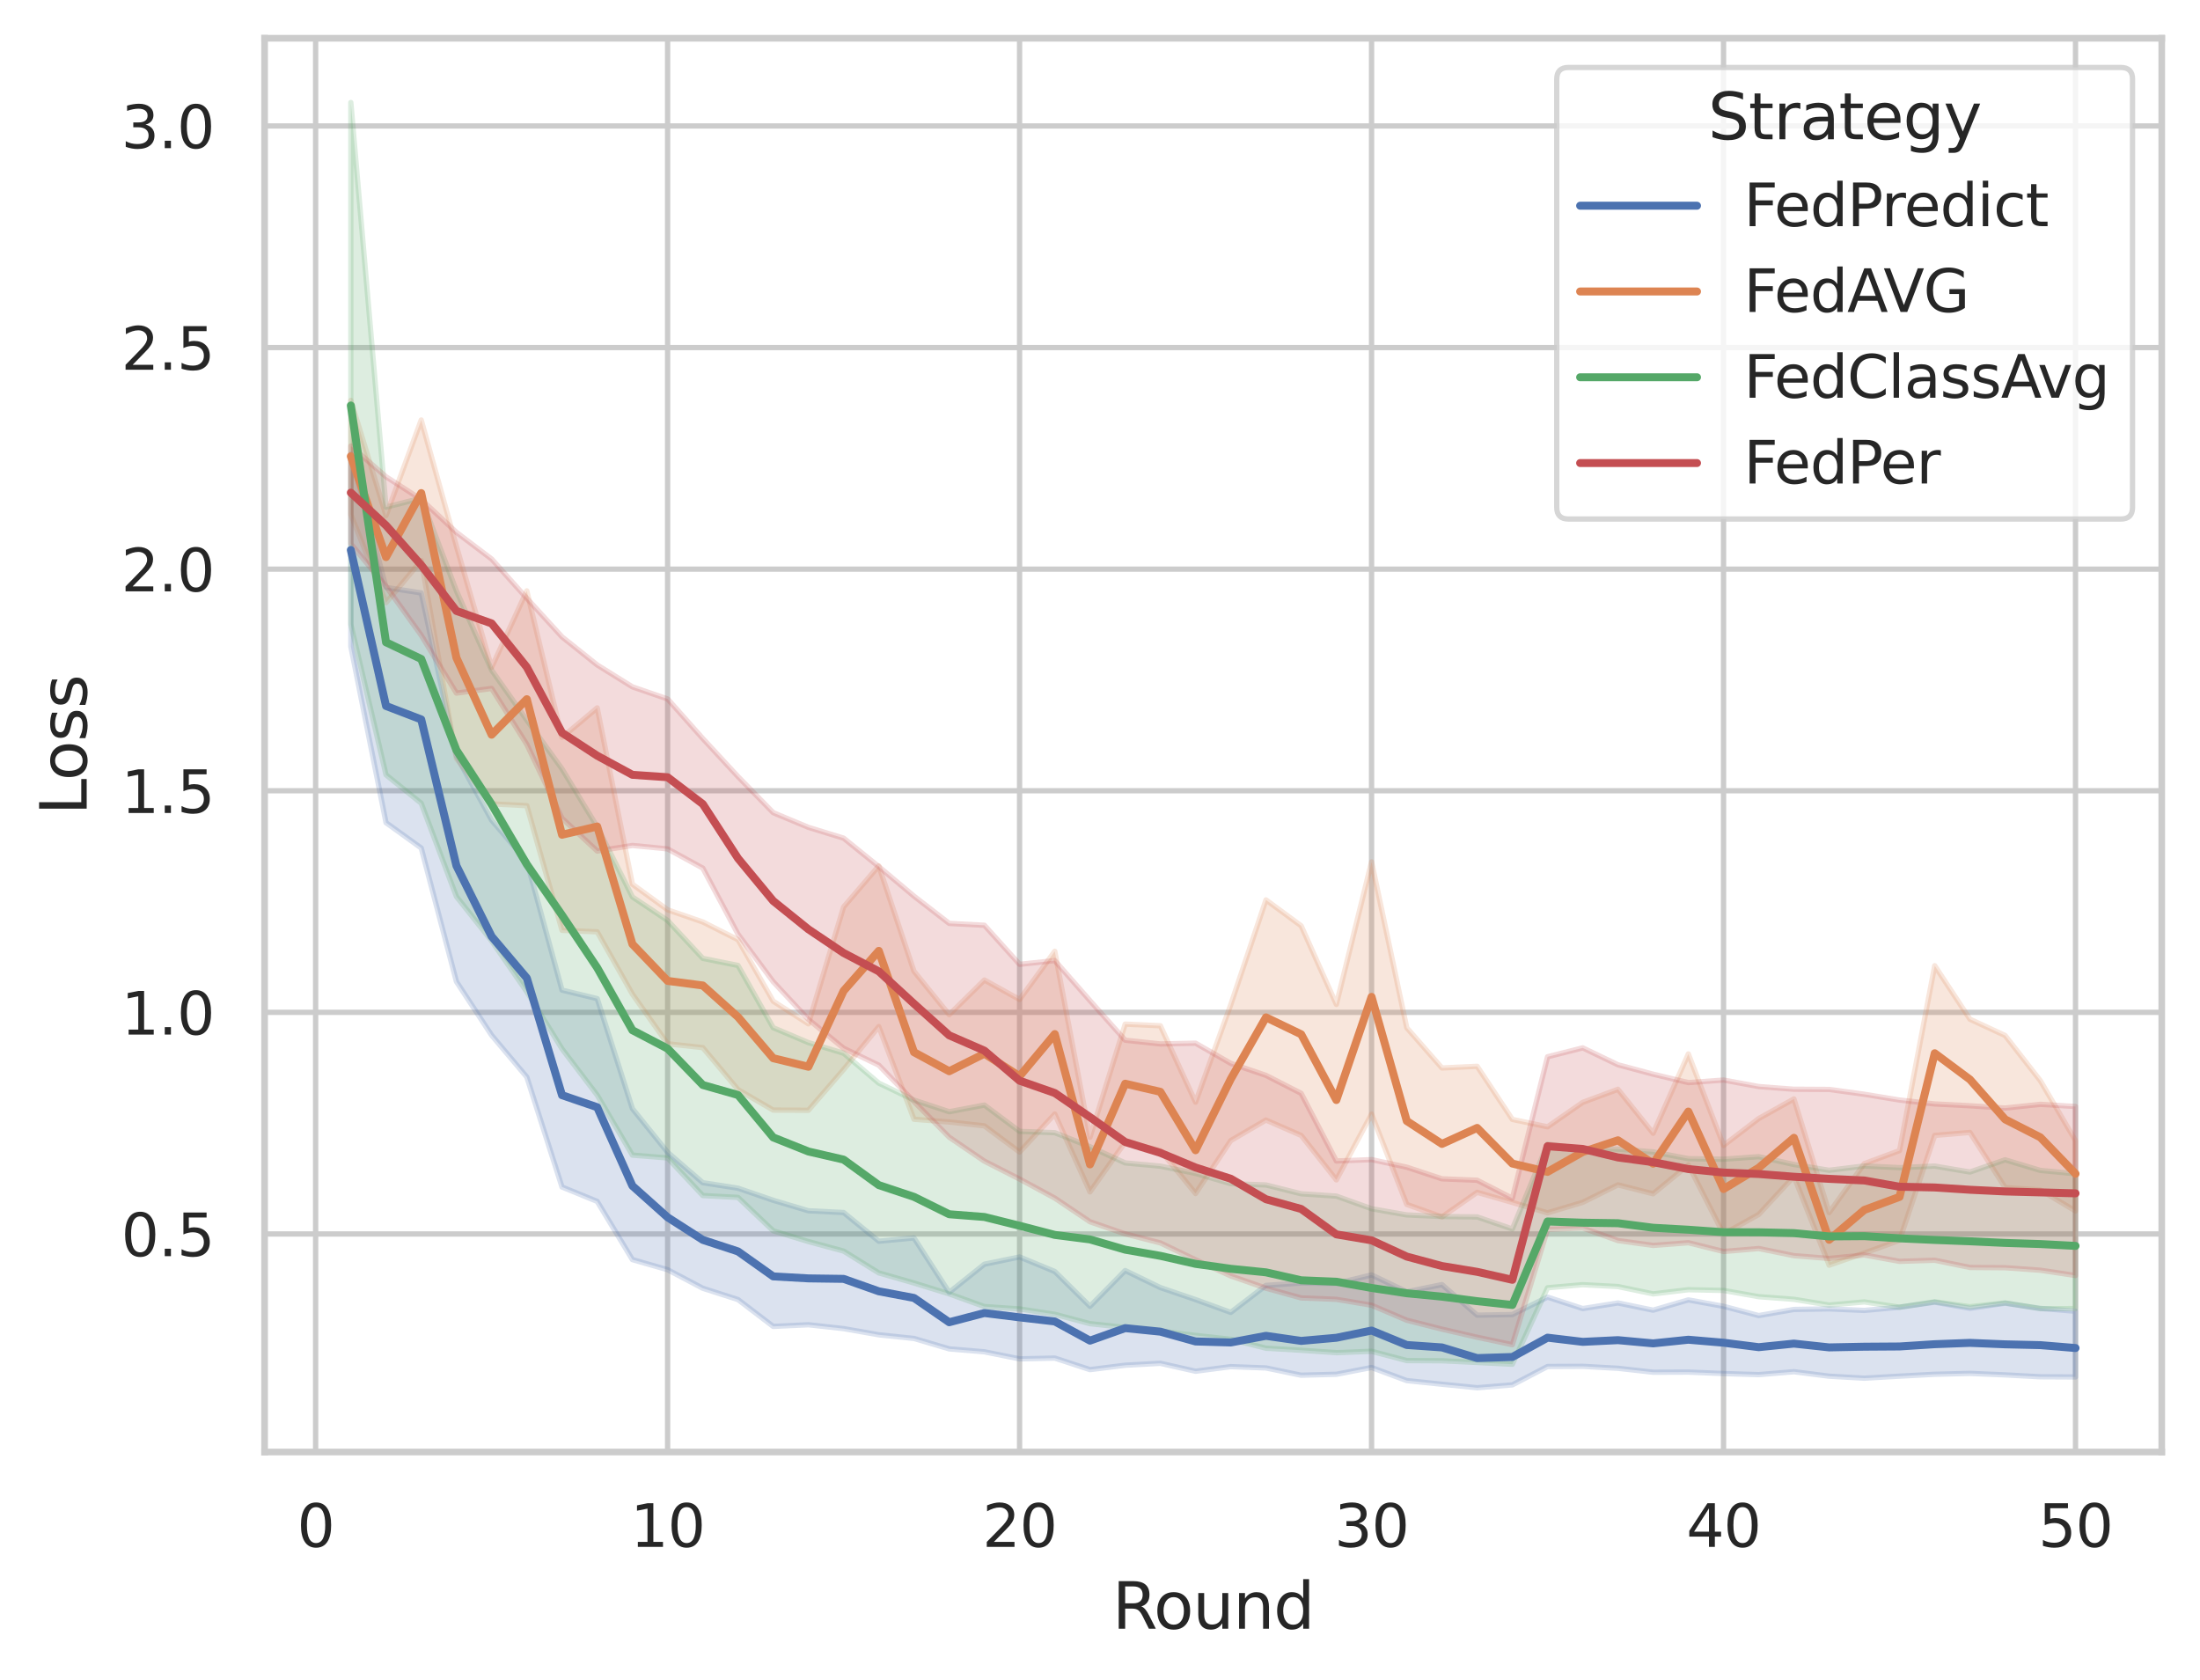 <?xml version="1.0" encoding="utf-8" standalone="no"?>
<!DOCTYPE svg PUBLIC "-//W3C//DTD SVG 1.1//EN"
  "http://www.w3.org/Graphics/SVG/1.1/DTD/svg11.dtd">
<svg xmlns:xlink="http://www.w3.org/1999/xlink" width="414.127pt" height="316.272pt" viewBox="0 0 414.127 316.272" xmlns="http://www.w3.org/2000/svg" version="1.1">
 <defs>
  <style type="text/css">*{stroke-linejoin: round; stroke-linecap: butt}</style>
 </defs>
 <g id="figure_1">
  <g id="patch_1">
   <path d="M 0 316.272 
L 414.127 316.272 
L 414.127 0 
L 0 0 
z
" style="fill: #ffffff"/>
  </g>
  <g id="axes_1">
   <g id="patch_2">
    <path d="M 49.807 273.312 
L 406.927 273.312 
L 406.927 7.2 
L 49.807 7.2 
z
" style="fill: #ffffff"/>
   </g>
   <g id="matplotlib.axis_1">
    <g id="xtick_1">
     <g id="line2d_1">
      <path d="M 59.414 273.312 
L 59.414 7.2 
" clip-path="url(#p17f716611d)" style="fill: none; stroke: #cccccc; stroke-linecap: round"/>
     </g>
     <g id="text_1">
      <!-- 0 -->
      <g style="fill: #262626" transform="translate(55.915 291.17) scale(0.11 -0.11)">
       <defs>
        <path id="DejaVuSans-30" d="M 2034 4250 
Q 1547 4250 1301 3770 
Q 1056 3291 1056 2328 
Q 1056 1369 1301 889 
Q 1547 409 2034 409 
Q 2525 409 2770 889 
Q 3016 1369 3016 2328 
Q 3016 3291 2770 3770 
Q 2525 4250 2034 4250 
z
M 2034 4750 
Q 2819 4750 3233 4129 
Q 3647 3509 3647 2328 
Q 3647 1150 3233 529 
Q 2819 -91 2034 -91 
Q 1250 -91 836 529 
Q 422 1150 422 2328 
Q 422 3509 836 4129 
Q 1250 4750 2034 4750 
z
" transform="scale(0.016)"/>
       </defs>
       <use xlink:href="#DejaVuSans-30"/>
      </g>
     </g>
    </g>
    <g id="xtick_2">
     <g id="line2d_2">
      <path d="M 125.67 273.312 
L 125.67 7.2 
" clip-path="url(#p17f716611d)" style="fill: none; stroke: #cccccc; stroke-linecap: round"/>
     </g>
     <g id="text_2">
      <!-- 10 -->
      <g style="fill: #262626" transform="translate(118.672 291.17) scale(0.11 -0.11)">
       <defs>
        <path id="DejaVuSans-31" d="M 794 531 
L 1825 531 
L 1825 4091 
L 703 3866 
L 703 4441 
L 1819 4666 
L 2450 4666 
L 2450 531 
L 3481 531 
L 3481 0 
L 794 0 
L 794 531 
z
" transform="scale(0.016)"/>
       </defs>
       <use xlink:href="#DejaVuSans-31"/>
       <use xlink:href="#DejaVuSans-30" x="63.623"/>
      </g>
     </g>
    </g>
    <g id="xtick_3">
     <g id="line2d_3">
      <path d="M 191.926 273.312 
L 191.926 7.2 
" clip-path="url(#p17f716611d)" style="fill: none; stroke: #cccccc; stroke-linecap: round"/>
     </g>
     <g id="text_3">
      <!-- 20 -->
      <g style="fill: #262626" transform="translate(184.928 291.17) scale(0.11 -0.11)">
       <defs>
        <path id="DejaVuSans-32" d="M 1228 531 
L 3431 531 
L 3431 0 
L 469 0 
L 469 531 
Q 828 903 1448 1529 
Q 2069 2156 2228 2338 
Q 2531 2678 2651 2914 
Q 2772 3150 2772 3378 
Q 2772 3750 2511 3984 
Q 2250 4219 1831 4219 
Q 1534 4219 1204 4116 
Q 875 4013 500 3803 
L 500 4441 
Q 881 4594 1212 4672 
Q 1544 4750 1819 4750 
Q 2544 4750 2975 4387 
Q 3406 4025 3406 3419 
Q 3406 3131 3298 2873 
Q 3191 2616 2906 2266 
Q 2828 2175 2409 1742 
Q 1991 1309 1228 531 
z
" transform="scale(0.016)"/>
       </defs>
       <use xlink:href="#DejaVuSans-32"/>
       <use xlink:href="#DejaVuSans-30" x="63.623"/>
      </g>
     </g>
    </g>
    <g id="xtick_4">
     <g id="line2d_4">
      <path d="M 258.182 273.312 
L 258.182 7.2 
" clip-path="url(#p17f716611d)" style="fill: none; stroke: #cccccc; stroke-linecap: round"/>
     </g>
     <g id="text_4">
      <!-- 30 -->
      <g style="fill: #262626" transform="translate(251.184 291.17) scale(0.11 -0.11)">
       <defs>
        <path id="DejaVuSans-33" d="M 2597 2516 
Q 3050 2419 3304 2112 
Q 3559 1806 3559 1356 
Q 3559 666 3084 287 
Q 2609 -91 1734 -91 
Q 1441 -91 1130 -33 
Q 819 25 488 141 
L 488 750 
Q 750 597 1062 519 
Q 1375 441 1716 441 
Q 2309 441 2620 675 
Q 2931 909 2931 1356 
Q 2931 1769 2642 2001 
Q 2353 2234 1838 2234 
L 1294 2234 
L 1294 2753 
L 1863 2753 
Q 2328 2753 2575 2939 
Q 2822 3125 2822 3475 
Q 2822 3834 2567 4026 
Q 2313 4219 1838 4219 
Q 1578 4219 1281 4162 
Q 984 4106 628 3988 
L 628 4550 
Q 988 4650 1302 4700 
Q 1616 4750 1894 4750 
Q 2613 4750 3031 4423 
Q 3450 4097 3450 3541 
Q 3450 3153 3228 2886 
Q 3006 2619 2597 2516 
z
" transform="scale(0.016)"/>
       </defs>
       <use xlink:href="#DejaVuSans-33"/>
       <use xlink:href="#DejaVuSans-30" x="63.623"/>
      </g>
     </g>
    </g>
    <g id="xtick_5">
     <g id="line2d_5">
      <path d="M 324.438 273.312 
L 324.438 7.2 
" clip-path="url(#p17f716611d)" style="fill: none; stroke: #cccccc; stroke-linecap: round"/>
     </g>
     <g id="text_5">
      <!-- 40 -->
      <g style="fill: #262626" transform="translate(317.44 291.17) scale(0.11 -0.11)">
       <defs>
        <path id="DejaVuSans-34" d="M 2419 4116 
L 825 1625 
L 2419 1625 
L 2419 4116 
z
M 2253 4666 
L 3047 4666 
L 3047 1625 
L 3713 1625 
L 3713 1100 
L 3047 1100 
L 3047 0 
L 2419 0 
L 2419 1100 
L 313 1100 
L 313 1709 
L 2253 4666 
z
" transform="scale(0.016)"/>
       </defs>
       <use xlink:href="#DejaVuSans-34"/>
       <use xlink:href="#DejaVuSans-30" x="63.623"/>
      </g>
     </g>
    </g>
    <g id="xtick_6">
     <g id="line2d_6">
      <path d="M 390.694 273.312 
L 390.694 7.2 
" clip-path="url(#p17f716611d)" style="fill: none; stroke: #cccccc; stroke-linecap: round"/>
     </g>
     <g id="text_6">
      <!-- 50 -->
      <g style="fill: #262626" transform="translate(383.696 291.17) scale(0.11 -0.11)">
       <defs>
        <path id="DejaVuSans-35" d="M 691 4666 
L 3169 4666 
L 3169 4134 
L 1269 4134 
L 1269 2991 
Q 1406 3038 1543 3061 
Q 1681 3084 1819 3084 
Q 2600 3084 3056 2656 
Q 3513 2228 3513 1497 
Q 3513 744 3044 326 
Q 2575 -91 1722 -91 
Q 1428 -91 1123 -41 
Q 819 9 494 109 
L 494 744 
Q 775 591 1075 516 
Q 1375 441 1709 441 
Q 2250 441 2565 725 
Q 2881 1009 2881 1497 
Q 2881 1984 2565 2268 
Q 2250 2553 1709 2553 
Q 1456 2553 1204 2497 
Q 953 2441 691 2322 
L 691 4666 
z
" transform="scale(0.016)"/>
       </defs>
       <use xlink:href="#DejaVuSans-35"/>
       <use xlink:href="#DejaVuSans-30" x="63.623"/>
      </g>
     </g>
    </g>
    <g id="text_7">
     <!-- Round -->
     <g style="fill: #262626" transform="translate(209.383 306.576) scale(0.12 -0.12)">
      <defs>
       <path id="DejaVuSans-52" d="M 2841 2188 
Q 3044 2119 3236 1894 
Q 3428 1669 3622 1275 
L 4263 0 
L 3584 0 
L 2988 1197 
Q 2756 1666 2539 1819 
Q 2322 1972 1947 1972 
L 1259 1972 
L 1259 0 
L 628 0 
L 628 4666 
L 2053 4666 
Q 2853 4666 3247 4331 
Q 3641 3997 3641 3322 
Q 3641 2881 3436 2590 
Q 3231 2300 2841 2188 
z
M 1259 4147 
L 1259 2491 
L 2053 2491 
Q 2509 2491 2742 2702 
Q 2975 2913 2975 3322 
Q 2975 3731 2742 3939 
Q 2509 4147 2053 4147 
L 1259 4147 
z
" transform="scale(0.016)"/>
       <path id="DejaVuSans-6f" d="M 1959 3097 
Q 1497 3097 1228 2736 
Q 959 2375 959 1747 
Q 959 1119 1226 758 
Q 1494 397 1959 397 
Q 2419 397 2687 759 
Q 2956 1122 2956 1747 
Q 2956 2369 2687 2733 
Q 2419 3097 1959 3097 
z
M 1959 3584 
Q 2709 3584 3137 3096 
Q 3566 2609 3566 1747 
Q 3566 888 3137 398 
Q 2709 -91 1959 -91 
Q 1206 -91 779 398 
Q 353 888 353 1747 
Q 353 2609 779 3096 
Q 1206 3584 1959 3584 
z
" transform="scale(0.016)"/>
       <path id="DejaVuSans-75" d="M 544 1381 
L 544 3500 
L 1119 3500 
L 1119 1403 
Q 1119 906 1312 657 
Q 1506 409 1894 409 
Q 2359 409 2629 706 
Q 2900 1003 2900 1516 
L 2900 3500 
L 3475 3500 
L 3475 0 
L 2900 0 
L 2900 538 
Q 2691 219 2414 64 
Q 2138 -91 1772 -91 
Q 1169 -91 856 284 
Q 544 659 544 1381 
z
M 1991 3584 
L 1991 3584 
z
" transform="scale(0.016)"/>
       <path id="DejaVuSans-6e" d="M 3513 2113 
L 3513 0 
L 2938 0 
L 2938 2094 
Q 2938 2591 2744 2837 
Q 2550 3084 2163 3084 
Q 1697 3084 1428 2787 
Q 1159 2491 1159 1978 
L 1159 0 
L 581 0 
L 581 3500 
L 1159 3500 
L 1159 2956 
Q 1366 3272 1645 3428 
Q 1925 3584 2291 3584 
Q 2894 3584 3203 3211 
Q 3513 2838 3513 2113 
z
" transform="scale(0.016)"/>
       <path id="DejaVuSans-64" d="M 2906 2969 
L 2906 4863 
L 3481 4863 
L 3481 0 
L 2906 0 
L 2906 525 
Q 2725 213 2448 61 
Q 2172 -91 1784 -91 
Q 1150 -91 751 415 
Q 353 922 353 1747 
Q 353 2572 751 3078 
Q 1150 3584 1784 3584 
Q 2172 3584 2448 3432 
Q 2725 3281 2906 2969 
z
M 947 1747 
Q 947 1113 1208 752 
Q 1469 391 1925 391 
Q 2381 391 2643 752 
Q 2906 1113 2906 1747 
Q 2906 2381 2643 2742 
Q 2381 3103 1925 3103 
Q 1469 3103 1208 2742 
Q 947 2381 947 1747 
z
" transform="scale(0.016)"/>
      </defs>
      <use xlink:href="#DejaVuSans-52"/>
      <use xlink:href="#DejaVuSans-6f" x="64.982"/>
      <use xlink:href="#DejaVuSans-75" x="126.164"/>
      <use xlink:href="#DejaVuSans-6e" x="189.543"/>
      <use xlink:href="#DejaVuSans-64" x="252.922"/>
     </g>
    </g>
   </g>
   <g id="matplotlib.axis_2">
    <g id="ytick_1">
     <g id="line2d_7">
      <path d="M 49.807 232.267 
L 406.927 232.267 
" clip-path="url(#p17f716611d)" style="fill: none; stroke: #cccccc; stroke-linecap: round"/>
     </g>
     <g id="text_8">
      <!-- 0.5 -->
      <g style="fill: #262626" transform="translate(22.814 236.446) scale(0.11 -0.11)">
       <defs>
        <path id="DejaVuSans-2e" d="M 684 794 
L 1344 794 
L 1344 0 
L 684 0 
L 684 794 
z
" transform="scale(0.016)"/>
       </defs>
       <use xlink:href="#DejaVuSans-30"/>
       <use xlink:href="#DejaVuSans-2e" x="63.623"/>
       <use xlink:href="#DejaVuSans-35" x="95.41"/>
      </g>
     </g>
    </g>
    <g id="ytick_2">
     <g id="line2d_8">
      <path d="M 49.807 190.555 
L 406.927 190.555 
" clip-path="url(#p17f716611d)" style="fill: none; stroke: #cccccc; stroke-linecap: round"/>
     </g>
     <g id="text_9">
      <!-- 1.0 -->
      <g style="fill: #262626" transform="translate(22.814 194.734) scale(0.11 -0.11)">
       <use xlink:href="#DejaVuSans-31"/>
       <use xlink:href="#DejaVuSans-2e" x="63.623"/>
       <use xlink:href="#DejaVuSans-30" x="95.41"/>
      </g>
     </g>
    </g>
    <g id="ytick_3">
     <g id="line2d_9">
      <path d="M 49.807 148.843 
L 406.927 148.843 
" clip-path="url(#p17f716611d)" style="fill: none; stroke: #cccccc; stroke-linecap: round"/>
     </g>
     <g id="text_10">
      <!-- 1.5 -->
      <g style="fill: #262626" transform="translate(22.814 153.023) scale(0.11 -0.11)">
       <use xlink:href="#DejaVuSans-31"/>
       <use xlink:href="#DejaVuSans-2e" x="63.623"/>
       <use xlink:href="#DejaVuSans-35" x="95.41"/>
      </g>
     </g>
    </g>
    <g id="ytick_4">
     <g id="line2d_10">
      <path d="M 49.807 107.132 
L 406.927 107.132 
" clip-path="url(#p17f716611d)" style="fill: none; stroke: #cccccc; stroke-linecap: round"/>
     </g>
     <g id="text_11">
      <!-- 2.0 -->
      <g style="fill: #262626" transform="translate(22.814 111.311) scale(0.11 -0.11)">
       <use xlink:href="#DejaVuSans-32"/>
       <use xlink:href="#DejaVuSans-2e" x="63.623"/>
       <use xlink:href="#DejaVuSans-30" x="95.41"/>
      </g>
     </g>
    </g>
    <g id="ytick_5">
     <g id="line2d_11">
      <path d="M 49.807 65.42 
L 406.927 65.42 
" clip-path="url(#p17f716611d)" style="fill: none; stroke: #cccccc; stroke-linecap: round"/>
     </g>
     <g id="text_12">
      <!-- 2.5 -->
      <g style="fill: #262626" transform="translate(22.814 69.6) scale(0.11 -0.11)">
       <use xlink:href="#DejaVuSans-32"/>
       <use xlink:href="#DejaVuSans-2e" x="63.623"/>
       <use xlink:href="#DejaVuSans-35" x="95.41"/>
      </g>
     </g>
    </g>
    <g id="ytick_6">
     <g id="line2d_12">
      <path d="M 49.807 23.709 
L 406.927 23.709 
" clip-path="url(#p17f716611d)" style="fill: none; stroke: #cccccc; stroke-linecap: round"/>
     </g>
     <g id="text_13">
      <!-- 3.0 -->
      <g style="fill: #262626" transform="translate(22.814 27.888) scale(0.11 -0.11)">
       <use xlink:href="#DejaVuSans-33"/>
       <use xlink:href="#DejaVuSans-2e" x="63.623"/>
       <use xlink:href="#DejaVuSans-30" x="95.41"/>
      </g>
     </g>
    </g>
    <g id="text_14">
     <!-- Loss -->
     <g style="fill: #262626" transform="translate(16.318 153.417) rotate(-90) scale(0.12 -0.12)">
      <defs>
       <path id="DejaVuSans-4c" d="M 628 4666 
L 1259 4666 
L 1259 531 
L 3531 531 
L 3531 0 
L 628 0 
L 628 4666 
z
" transform="scale(0.016)"/>
       <path id="DejaVuSans-73" d="M 2834 3397 
L 2834 2853 
Q 2591 2978 2328 3040 
Q 2066 3103 1784 3103 
Q 1356 3103 1142 2972 
Q 928 2841 928 2578 
Q 928 2378 1081 2264 
Q 1234 2150 1697 2047 
L 1894 2003 
Q 2506 1872 2764 1633 
Q 3022 1394 3022 966 
Q 3022 478 2636 193 
Q 2250 -91 1575 -91 
Q 1294 -91 989 -36 
Q 684 19 347 128 
L 347 722 
Q 666 556 975 473 
Q 1284 391 1588 391 
Q 1994 391 2212 530 
Q 2431 669 2431 922 
Q 2431 1156 2273 1281 
Q 2116 1406 1581 1522 
L 1381 1569 
Q 847 1681 609 1914 
Q 372 2147 372 2553 
Q 372 3047 722 3315 
Q 1072 3584 1716 3584 
Q 2034 3584 2315 3537 
Q 2597 3491 2834 3397 
z
" transform="scale(0.016)"/>
      </defs>
      <use xlink:href="#DejaVuSans-4c"/>
      <use xlink:href="#DejaVuSans-6f" x="53.963"/>
      <use xlink:href="#DejaVuSans-73" x="115.145"/>
      <use xlink:href="#DejaVuSans-73" x="167.244"/>
     </g>
    </g>
   </g>
   <g id="PolyCollection_1">
    <defs>
     <path id="m595df1be45" d="M 66.04 -230.819 
L 66.04 -194.582 
L 72.666 -161.418 
L 79.291 -156.651 
L 85.917 -131.508 
L 92.542 -121.407 
L 99.168 -113.539 
L 105.794 -92.839 
L 112.419 -90.131 
L 119.045 -79.173 
L 125.67 -77.276 
L 132.296 -73.783 
L 138.922 -71.654 
L 145.547 -66.601 
L 152.173 -66.912 
L 158.798 -66.186 
L 165.424 -65.022 
L 172.05 -64.332 
L 178.675 -62.373 
L 185.301 -61.818 
L 191.926 -60.492 
L 198.552 -60.637 
L 205.178 -58.466 
L 211.803 -59.293 
L 218.429 -59.656 
L 225.054 -58.162 
L 231.68 -59.028 
L 238.306 -58.783 
L 244.931 -57.415 
L 251.557 -57.59 
L 258.182 -58.869 
L 264.808 -56.402 
L 271.434 -55.715 
L 278.059 -55.056 
L 284.685 -55.595 
L 291.31 -59.055 
L 297.936 -59.087 
L 304.562 -58.718 
L 311.187 -57.977 
L 317.813 -58.002 
L 324.438 -57.729 
L 331.064 -57.522 
L 337.69 -58.075 
L 344.315 -57.23 
L 350.941 -56.853 
L 357.566 -57.235 
L 364.192 -57.591 
L 370.818 -57.758 
L 377.443 -57.476 
L 384.069 -57.117 
L 390.694 -57.085 
L 390.694 -69.449 
L 390.694 -69.449 
L 384.069 -69.998 
L 377.443 -70.973 
L 370.818 -70.008 
L 364.192 -71.163 
L 357.566 -70.214 
L 350.941 -69.61 
L 344.315 -69.902 
L 337.69 -69.793 
L 331.064 -68.643 
L 324.438 -70.386 
L 317.813 -71.592 
L 311.187 -69.656 
L 304.562 -71.015 
L 297.936 -69.961 
L 291.31 -72.116 
L 284.685 -68.834 
L 278.059 -68.719 
L 271.434 -74.469 
L 264.808 -73.12 
L 258.182 -76.295 
L 251.557 -74.684 
L 244.931 -74.77 
L 238.306 -74.322 
L 231.68 -69.237 
L 225.054 -71.647 
L 218.429 -73.909 
L 211.803 -77.119 
L 205.178 -70.39 
L 198.552 -76.941 
L 191.926 -79.676 
L 185.301 -78.312 
L 178.675 -73.003 
L 172.05 -83.255 
L 165.424 -82.637 
L 158.798 -88.038 
L 152.173 -88.369 
L 145.547 -90.341 
L 138.922 -92.618 
L 132.296 -93.651 
L 125.67 -99.374 
L 119.045 -107.589 
L 112.419 -128.298 
L 105.794 -129.904 
L 99.168 -154.153 
L 92.542 -161.884 
L 85.917 -173.962 
L 79.291 -204.662 
L 72.666 -205.694 
L 66.04 -230.819 
z
" style="stroke: #4c72b0; stroke-opacity: 0.2"/>
    </defs>
    <g clip-path="url(#p17f716611d)">
     <use xlink:href="#m595df1be45" x="0" y="316.272" style="fill: #4c72b0; fill-opacity: 0.2; stroke: #4c72b0; stroke-opacity: 0.2"/>
    </g>
   </g>
   <g id="PolyCollection_2">
    <defs>
     <path id="mfd753bc0b0" d="M 66.04 -240.908 
L 66.04 -219.41 
L 72.666 -202.825 
L 79.291 -210.758 
L 85.917 -173.495 
L 92.542 -164.958 
L 99.168 -164.618 
L 105.794 -141.158 
L 112.419 -140.873 
L 119.045 -129.15 
L 125.67 -119.801 
L 132.296 -119.075 
L 138.922 -111.174 
L 145.547 -107.32 
L 152.173 -107.28 
L 158.798 -114.958 
L 165.424 -123.035 
L 172.05 -105.591 
L 178.675 -105.082 
L 185.301 -104.351 
L 191.926 -99.417 
L 198.552 -106.585 
L 205.178 -91.923 
L 211.803 -101.265 
L 218.429 -99.732 
L 225.054 -91.617 
L 231.68 -101.578 
L 238.306 -105.444 
L 244.931 -102.552 
L 251.557 -94.174 
L 258.182 -106.577 
L 264.808 -89.559 
L 271.434 -87.21 
L 278.059 -91.838 
L 284.685 -89.935 
L 291.31 -87.976 
L 297.936 -89.955 
L 304.562 -93.245 
L 311.187 -91.566 
L 317.813 -96.991 
L 324.438 -83.994 
L 331.064 -87.672 
L 337.69 -94.837 
L 344.315 -78.125 
L 350.941 -80.416 
L 357.566 -82.808 
L 364.192 -102.552 
L 370.818 -103.11 
L 377.443 -92.733 
L 384.069 -92.289 
L 390.694 -88.328 
L 390.694 -101.567 
L 390.694 -101.567 
L 384.069 -112.859 
L 377.443 -121.357 
L 370.818 -124.428 
L 364.192 -134.498 
L 357.566 -99.694 
L 350.941 -97.244 
L 344.315 -88.018 
L 337.69 -109.424 
L 331.064 -105.727 
L 324.438 -100.651 
L 317.813 -117.892 
L 311.187 -102.958 
L 304.562 -111.232 
L 297.936 -108.775 
L 291.31 -104.172 
L 284.685 -105.567 
L 278.059 -115.559 
L 271.434 -115.248 
L 264.808 -122.812 
L 258.182 -154.05 
L 251.557 -127.21 
L 244.931 -142.006 
L 238.306 -146.886 
L 231.68 -127.166 
L 225.054 -108.806 
L 218.429 -123.193 
L 211.803 -123.504 
L 205.178 -102.206 
L 198.552 -137.213 
L 191.926 -128.138 
L 185.301 -131.806 
L 178.675 -125.279 
L 172.05 -133.45 
L 165.424 -153.291 
L 158.798 -145.553 
L 152.173 -123.549 
L 145.547 -127.816 
L 138.922 -139.389 
L 132.296 -142.729 
L 125.67 -145.017 
L 119.045 -149.836 
L 112.419 -183.028 
L 105.794 -177.472 
L 99.168 -205.054 
L 92.542 -190.64 
L 85.917 -213.446 
L 79.291 -237.218 
L 72.666 -219.22 
L 66.04 -240.908 
z
" style="stroke: #dd8452; stroke-opacity: 0.2"/>
    </defs>
    <g clip-path="url(#p17f716611d)">
     <use xlink:href="#mfd753bc0b0" x="0" y="316.272" style="fill: #dd8452; fill-opacity: 0.2; stroke: #dd8452; stroke-opacity: 0.2"/>
    </g>
   </g>
   <g id="PolyCollection_3">
    <defs>
     <path id="m32325d6b44" d="M 66.04 -296.976 
L 66.04 -198.757 
L 72.666 -170.417 
L 79.291 -165.073 
L 85.917 -147.509 
L 92.542 -139.167 
L 99.168 -129.577 
L 105.794 -118.848 
L 112.419 -110.132 
L 119.045 -98.844 
L 125.67 -98.309 
L 132.296 -91.233 
L 138.922 -90.883 
L 145.547 -84.594 
L 152.173 -82.569 
L 158.798 -80.779 
L 165.424 -76.671 
L 172.05 -74.771 
L 178.675 -72.726 
L 185.301 -70.337 
L 191.926 -69.89 
L 198.552 -68.877 
L 205.178 -67.115 
L 211.803 -66.398 
L 218.429 -65.712 
L 225.054 -64.902 
L 231.68 -64.18 
L 238.306 -62.495 
L 244.931 -62.114 
L 251.557 -61.657 
L 258.182 -61.92 
L 264.808 -60.167 
L 271.434 -60.13 
L 278.059 -59.815 
L 284.685 -59.481 
L 291.31 -73.873 
L 297.936 -74.454 
L 304.562 -74.101 
L 311.187 -72.725 
L 317.813 -73.509 
L 324.438 -73.37 
L 331.064 -72.193 
L 337.69 -71.699 
L 344.315 -70.615 
L 350.941 -71.208 
L 357.566 -70.213 
L 364.192 -71.228 
L 370.818 -70.299 
L 377.443 -71.022 
L 384.069 -69.936 
L 390.694 -69.956 
L 390.694 -95.333 
L 390.694 -95.333 
L 384.069 -95.969 
L 377.443 -97.961 
L 370.818 -95.661 
L 364.192 -96.777 
L 357.566 -96.489 
L 350.941 -96.804 
L 344.315 -95.991 
L 337.69 -97.083 
L 331.064 -98.551 
L 324.438 -98.072 
L 317.813 -98.174 
L 311.187 -99.452 
L 304.562 -99.973 
L 297.936 -99.987 
L 291.31 -100.925 
L 284.685 -84.941 
L 278.059 -87.208 
L 271.434 -87.284 
L 264.808 -87.587 
L 258.182 -88.752 
L 251.557 -91.128 
L 244.931 -91.567 
L 238.306 -93.225 
L 231.68 -93.47 
L 225.054 -95.403 
L 218.429 -96.768 
L 211.803 -97.377 
L 205.178 -100.428 
L 198.552 -103.068 
L 191.926 -103.311 
L 185.301 -108.268 
L 178.675 -107.013 
L 172.05 -109.204 
L 165.424 -112.397 
L 158.798 -118.025 
L 152.173 -120.021 
L 145.547 -122.831 
L 138.922 -134.546 
L 132.296 -135.879 
L 125.67 -143.008 
L 119.045 -147.443 
L 112.419 -160.653 
L 105.794 -171.547 
L 99.168 -180.731 
L 92.542 -190.14 
L 85.917 -205.058 
L 79.291 -222.504 
L 72.666 -220.81 
L 66.04 -296.976 
z
" style="stroke: #55a868; stroke-opacity: 0.2"/>
    </defs>
    <g clip-path="url(#p17f716611d)">
     <use xlink:href="#m32325d6b44" x="0" y="316.272" style="fill: #55a868; fill-opacity: 0.2; stroke: #55a868; stroke-opacity: 0.2"/>
    </g>
   </g>
   <g id="PolyCollection_4">
    <defs>
     <path id="m82219b5653" d="M 66.04 -232.315 
L 66.04 -213.909 
L 72.666 -205.903 
L 79.291 -196.697 
L 85.917 -185.81 
L 92.542 -186.682 
L 99.168 -176.151 
L 105.794 -162.248 
L 112.419 -156.081 
L 119.045 -157.131 
L 125.67 -156.484 
L 132.296 -152.866 
L 138.922 -140.43 
L 145.547 -131.485 
L 152.173 -124.388 
L 158.798 -118.957 
L 165.424 -115.775 
L 172.05 -108.925 
L 178.675 -102.218 
L 185.301 -97.709 
L 191.926 -94.339 
L 198.552 -90.757 
L 205.178 -86.3 
L 211.803 -84.018 
L 218.429 -82.316 
L 225.054 -79.143 
L 231.68 -76.102 
L 238.306 -73.793 
L 244.931 -71.963 
L 251.557 -71.7 
L 258.182 -70.589 
L 264.808 -67.765 
L 271.434 -66.083 
L 278.059 -64.56 
L 284.685 -63.16 
L 291.31 -84.865 
L 297.936 -85.134 
L 304.562 -82.757 
L 311.187 -81.847 
L 317.813 -82.352 
L 324.438 -80.705 
L 331.064 -81.261 
L 337.69 -79.916 
L 344.315 -79.393 
L 350.941 -80.049 
L 357.566 -78.847 
L 364.192 -79.056 
L 370.818 -77.697 
L 377.443 -77.646 
L 384.069 -77.177 
L 390.694 -76.181 
L 390.694 -107.995 
L 390.694 -107.995 
L 384.069 -108.405 
L 377.443 -107.699 
L 370.818 -108.134 
L 364.192 -108.477 
L 357.566 -109.209 
L 350.941 -110.296 
L 344.315 -111.206 
L 337.69 -111.242 
L 331.064 -111.748 
L 324.438 -112.972 
L 317.813 -112.494 
L 311.187 -114.075 
L 304.562 -115.85 
L 297.936 -119.03 
L 291.31 -117.355 
L 284.685 -90.724 
L 278.059 -94.115 
L 271.434 -94.382 
L 264.808 -96.573 
L 258.182 -97.998 
L 251.557 -97.74 
L 244.931 -110.47 
L 238.306 -113.856 
L 231.68 -116.114 
L 225.054 -119.912 
L 218.429 -119.77 
L 211.803 -120.473 
L 205.178 -127.916 
L 198.552 -135.465 
L 191.926 -134.754 
L 185.301 -142.109 
L 178.675 -142.459 
L 172.05 -147.585 
L 165.424 -153.147 
L 158.798 -158.506 
L 152.173 -160.539 
L 145.547 -163.305 
L 138.922 -170.09 
L 132.296 -177.252 
L 125.67 -184.706 
L 119.045 -186.984 
L 112.419 -191.103 
L 105.794 -196.396 
L 99.168 -203.654 
L 92.542 -211.048 
L 85.917 -216.067 
L 79.291 -222.262 
L 72.666 -226.531 
L 66.04 -232.315 
z
" style="stroke: #c44e52; stroke-opacity: 0.2"/>
    </defs>
    <g clip-path="url(#p17f716611d)">
     <use xlink:href="#m82219b5653" x="0" y="316.272" style="fill: #c44e52; fill-opacity: 0.2; stroke: #c44e52; stroke-opacity: 0.2"/>
    </g>
   </g>
   <g id="line2d_13">
    <path d="M 66.04 103.529 
L 72.666 132.888 
L 79.291 135.422 
L 85.917 162.958 
L 92.542 176.266 
L 99.168 184.106 
L 105.794 206.148 
L 112.419 208.414 
L 119.045 223.216 
L 125.67 229.137 
L 132.296 233.384 
L 138.922 235.557 
L 145.547 240.257 
L 152.173 240.631 
L 158.798 240.722 
L 165.424 243.063 
L 172.05 244.311 
L 178.675 248.885 
L 185.301 247.151 
L 191.926 247.971 
L 198.552 248.736 
L 205.178 252.348 
L 211.803 249.994 
L 218.429 250.658 
L 225.054 252.507 
L 231.68 252.693 
L 238.306 251.443 
L 244.931 252.398 
L 251.557 251.81 
L 258.182 250.451 
L 264.808 253.168 
L 271.434 253.627 
L 278.059 255.636 
L 284.685 255.428 
L 291.31 251.791 
L 297.936 252.578 
L 304.562 252.257 
L 311.187 252.864 
L 317.813 252.177 
L 324.438 252.738 
L 331.064 253.58 
L 337.69 252.907 
L 344.315 253.621 
L 350.941 253.491 
L 357.566 253.447 
L 364.192 253.02 
L 370.818 252.769 
L 377.443 253.043 
L 384.069 253.195 
L 390.694 253.739 
" clip-path="url(#p17f716611d)" style="fill: none; stroke: #4c72b0; stroke-width: 1.5; stroke-linecap: round"/>
   </g>
   <g id="line2d_14">
    <path d="M 66.04 85.892 
L 72.666 104.857 
L 79.291 92.816 
L 85.917 123.813 
L 92.542 138.294 
L 99.168 131.611 
L 105.794 157.125 
L 112.419 155.574 
L 119.045 177.715 
L 125.67 184.635 
L 132.296 185.495 
L 138.922 191.428 
L 145.547 199.189 
L 152.173 200.794 
L 158.798 186.514 
L 165.424 178.982 
L 172.05 198.055 
L 178.675 201.638 
L 185.301 198.337 
L 191.926 202.58 
L 198.552 194.647 
L 205.178 219.176 
L 211.803 203.987 
L 218.429 205.512 
L 225.054 216.505 
L 231.68 203.107 
L 238.306 191.498 
L 244.931 194.687 
L 251.557 207.057 
L 258.182 187.647 
L 264.808 211.005 
L 271.434 215.322 
L 278.059 212.31 
L 284.685 219.016 
L 291.31 220.58 
L 297.936 216.833 
L 304.562 214.637 
L 311.187 219.037 
L 317.813 209.231 
L 324.438 223.807 
L 331.064 219.813 
L 337.69 214.173 
L 344.315 233.363 
L 350.941 227.744 
L 357.566 225.292 
L 364.192 198.255 
L 370.818 203.191 
L 377.443 210.701 
L 384.069 214.077 
L 390.694 220.94 
" clip-path="url(#p17f716611d)" style="fill: none; stroke: #dd8452; stroke-width: 1.5; stroke-linecap: round"/>
   </g>
   <g id="line2d_15">
    <path d="M 66.04 76.332 
L 72.666 120.902 
L 79.291 124.041 
L 85.917 141.204 
L 92.542 151.396 
L 99.168 162.696 
L 105.794 172.266 
L 112.419 182.162 
L 119.045 193.92 
L 125.67 197.379 
L 132.296 204.227 
L 138.922 206.113 
L 145.547 214.097 
L 152.173 216.746 
L 158.798 218.274 
L 165.424 223.077 
L 172.05 225.285 
L 178.675 228.558 
L 185.301 229.071 
L 191.926 230.722 
L 198.552 232.447 
L 205.178 233.296 
L 211.803 235.226 
L 218.429 236.391 
L 225.054 237.897 
L 231.68 238.827 
L 238.306 239.494 
L 244.931 240.99 
L 251.557 241.263 
L 258.182 242.431 
L 264.808 243.431 
L 271.434 244.07 
L 278.059 244.92 
L 284.685 245.632 
L 291.31 229.918 
L 297.936 230.149 
L 304.562 230.246 
L 311.187 231.102 
L 317.813 231.472 
L 324.438 231.943 
L 331.064 231.954 
L 337.69 232.111 
L 344.315 232.733 
L 350.941 232.682 
L 357.566 233.092 
L 364.192 233.396 
L 370.818 233.648 
L 377.443 233.955 
L 384.069 234.168 
L 390.694 234.515 
" clip-path="url(#p17f716611d)" style="fill: none; stroke: #55a868; stroke-width: 1.5; stroke-linecap: round"/>
   </g>
   <g id="line2d_16">
    <path d="M 66.04 92.737 
L 72.666 98.901 
L 79.291 106.365 
L 85.917 114.997 
L 92.542 117.347 
L 99.168 125.583 
L 105.794 137.929 
L 112.419 142.25 
L 119.045 145.843 
L 125.67 146.299 
L 132.296 151.351 
L 138.922 161.565 
L 145.547 169.585 
L 152.173 174.92 
L 158.798 179.377 
L 165.424 182.842 
L 172.05 188.935 
L 178.675 194.882 
L 185.301 197.765 
L 191.926 203.421 
L 198.552 205.738 
L 205.178 210.276 
L 211.803 214.959 
L 218.429 217.002 
L 225.054 219.761 
L 231.68 221.875 
L 238.306 225.732 
L 244.931 227.562 
L 251.557 232.348 
L 258.182 233.47 
L 264.808 236.524 
L 271.434 238.305 
L 278.059 239.399 
L 284.685 240.898 
L 291.31 215.754 
L 297.936 216.265 
L 304.562 217.869 
L 311.187 218.756 
L 317.813 220.053 
L 324.438 220.712 
L 331.064 220.982 
L 337.69 221.5 
L 344.315 221.894 
L 350.941 222.201 
L 357.566 223.378 
L 364.192 223.517 
L 370.818 223.949 
L 377.443 224.27 
L 384.069 224.441 
L 390.694 224.623 
" clip-path="url(#p17f716611d)" style="fill: none; stroke: #c44e52; stroke-width: 1.5; stroke-linecap: round"/>
   </g>
   <g id="line2d_17"/>
   <g id="line2d_18"/>
   <g id="line2d_19"/>
   <g id="line2d_20"/>
   <g id="patch_3">
    <path d="M 49.807 273.312 
L 49.807 7.2 
" style="fill: none; stroke: #cccccc; stroke-width: 1.25; stroke-linejoin: miter; stroke-linecap: square"/>
   </g>
   <g id="patch_4">
    <path d="M 406.927 273.312 
L 406.927 7.2 
" style="fill: none; stroke: #cccccc; stroke-width: 1.25; stroke-linejoin: miter; stroke-linecap: square"/>
   </g>
   <g id="patch_5">
    <path d="M 49.807 273.312 
L 406.927 273.312 
" style="fill: none; stroke: #cccccc; stroke-width: 1.25; stroke-linejoin: miter; stroke-linecap: square"/>
   </g>
   <g id="patch_6">
    <path d="M 49.807 7.2 
L 406.927 7.2 
" style="fill: none; stroke: #cccccc; stroke-width: 1.25; stroke-linejoin: miter; stroke-linecap: square"/>
   </g>
   <g id="legend_1">
    <g id="patch_7">
     <path d="M 295.243 97.698 
L 399.227 97.698 
Q 401.427 97.698 401.427 95.498 
L 401.427 14.9 
Q 401.427 12.7 399.227 12.7 
L 295.243 12.7 
Q 293.043 12.7 293.043 14.9 
L 293.043 95.498 
Q 293.043 97.698 295.243 97.698 
z
" style="fill: #ffffff; opacity: 0.8; stroke: #cccccc; stroke-linejoin: miter"/>
    </g>
    <g id="text_15">
     <!-- Strategy -->
     <g style="fill: #262626" transform="translate(321.526 26.218) scale(0.12 -0.12)">
      <defs>
       <path id="DejaVuSans-53" d="M 3425 4513 
L 3425 3897 
Q 3066 4069 2747 4153 
Q 2428 4238 2131 4238 
Q 1616 4238 1336 4038 
Q 1056 3838 1056 3469 
Q 1056 3159 1242 3001 
Q 1428 2844 1947 2747 
L 2328 2669 
Q 3034 2534 3370 2195 
Q 3706 1856 3706 1288 
Q 3706 609 3251 259 
Q 2797 -91 1919 -91 
Q 1588 -91 1214 -16 
Q 841 59 441 206 
L 441 856 
Q 825 641 1194 531 
Q 1563 422 1919 422 
Q 2459 422 2753 634 
Q 3047 847 3047 1241 
Q 3047 1584 2836 1778 
Q 2625 1972 2144 2069 
L 1759 2144 
Q 1053 2284 737 2584 
Q 422 2884 422 3419 
Q 422 4038 858 4394 
Q 1294 4750 2059 4750 
Q 2388 4750 2728 4690 
Q 3069 4631 3425 4513 
z
" transform="scale(0.016)"/>
       <path id="DejaVuSans-74" d="M 1172 4494 
L 1172 3500 
L 2356 3500 
L 2356 3053 
L 1172 3053 
L 1172 1153 
Q 1172 725 1289 603 
Q 1406 481 1766 481 
L 2356 481 
L 2356 0 
L 1766 0 
Q 1100 0 847 248 
Q 594 497 594 1153 
L 594 3053 
L 172 3053 
L 172 3500 
L 594 3500 
L 594 4494 
L 1172 4494 
z
" transform="scale(0.016)"/>
       <path id="DejaVuSans-72" d="M 2631 2963 
Q 2534 3019 2420 3045 
Q 2306 3072 2169 3072 
Q 1681 3072 1420 2755 
Q 1159 2438 1159 1844 
L 1159 0 
L 581 0 
L 581 3500 
L 1159 3500 
L 1159 2956 
Q 1341 3275 1631 3429 
Q 1922 3584 2338 3584 
Q 2397 3584 2469 3576 
Q 2541 3569 2628 3553 
L 2631 2963 
z
" transform="scale(0.016)"/>
       <path id="DejaVuSans-61" d="M 2194 1759 
Q 1497 1759 1228 1600 
Q 959 1441 959 1056 
Q 959 750 1161 570 
Q 1363 391 1709 391 
Q 2188 391 2477 730 
Q 2766 1069 2766 1631 
L 2766 1759 
L 2194 1759 
z
M 3341 1997 
L 3341 0 
L 2766 0 
L 2766 531 
Q 2569 213 2275 61 
Q 1981 -91 1556 -91 
Q 1019 -91 701 211 
Q 384 513 384 1019 
Q 384 1609 779 1909 
Q 1175 2209 1959 2209 
L 2766 2209 
L 2766 2266 
Q 2766 2663 2505 2880 
Q 2244 3097 1772 3097 
Q 1472 3097 1187 3025 
Q 903 2953 641 2809 
L 641 3341 
Q 956 3463 1253 3523 
Q 1550 3584 1831 3584 
Q 2591 3584 2966 3190 
Q 3341 2797 3341 1997 
z
" transform="scale(0.016)"/>
       <path id="DejaVuSans-65" d="M 3597 1894 
L 3597 1613 
L 953 1613 
Q 991 1019 1311 708 
Q 1631 397 2203 397 
Q 2534 397 2845 478 
Q 3156 559 3463 722 
L 3463 178 
Q 3153 47 2828 -22 
Q 2503 -91 2169 -91 
Q 1331 -91 842 396 
Q 353 884 353 1716 
Q 353 2575 817 3079 
Q 1281 3584 2069 3584 
Q 2775 3584 3186 3129 
Q 3597 2675 3597 1894 
z
M 3022 2063 
Q 3016 2534 2758 2815 
Q 2500 3097 2075 3097 
Q 1594 3097 1305 2825 
Q 1016 2553 972 2059 
L 3022 2063 
z
" transform="scale(0.016)"/>
       <path id="DejaVuSans-67" d="M 2906 1791 
Q 2906 2416 2648 2759 
Q 2391 3103 1925 3103 
Q 1463 3103 1205 2759 
Q 947 2416 947 1791 
Q 947 1169 1205 825 
Q 1463 481 1925 481 
Q 2391 481 2648 825 
Q 2906 1169 2906 1791 
z
M 3481 434 
Q 3481 -459 3084 -895 
Q 2688 -1331 1869 -1331 
Q 1566 -1331 1297 -1286 
Q 1028 -1241 775 -1147 
L 775 -588 
Q 1028 -725 1275 -790 
Q 1522 -856 1778 -856 
Q 2344 -856 2625 -561 
Q 2906 -266 2906 331 
L 2906 616 
Q 2728 306 2450 153 
Q 2172 0 1784 0 
Q 1141 0 747 490 
Q 353 981 353 1791 
Q 353 2603 747 3093 
Q 1141 3584 1784 3584 
Q 2172 3584 2450 3431 
Q 2728 3278 2906 2969 
L 2906 3500 
L 3481 3500 
L 3481 434 
z
" transform="scale(0.016)"/>
       <path id="DejaVuSans-79" d="M 2059 -325 
Q 1816 -950 1584 -1140 
Q 1353 -1331 966 -1331 
L 506 -1331 
L 506 -850 
L 844 -850 
Q 1081 -850 1212 -737 
Q 1344 -625 1503 -206 
L 1606 56 
L 191 3500 
L 800 3500 
L 1894 763 
L 2988 3500 
L 3597 3500 
L 2059 -325 
z
" transform="scale(0.016)"/>
      </defs>
      <use xlink:href="#DejaVuSans-53"/>
      <use xlink:href="#DejaVuSans-74" x="63.477"/>
      <use xlink:href="#DejaVuSans-72" x="102.686"/>
      <use xlink:href="#DejaVuSans-61" x="143.799"/>
      <use xlink:href="#DejaVuSans-74" x="205.078"/>
      <use xlink:href="#DejaVuSans-65" x="244.287"/>
      <use xlink:href="#DejaVuSans-67" x="305.811"/>
      <use xlink:href="#DejaVuSans-79" x="369.287"/>
     </g>
    </g>
    <g id="line2d_21">
     <path d="M 297.443 38.722 
L 308.443 38.722 
L 319.443 38.722 
" style="fill: none; stroke: #4c72b0; stroke-width: 1.5; stroke-linecap: round"/>
    </g>
    <g id="text_16">
     <!-- FedPredict -->
     <g style="fill: #262626" transform="translate(328.243 42.572) scale(0.11 -0.11)">
      <defs>
       <path id="DejaVuSans-46" d="M 628 4666 
L 3309 4666 
L 3309 4134 
L 1259 4134 
L 1259 2759 
L 3109 2759 
L 3109 2228 
L 1259 2228 
L 1259 0 
L 628 0 
L 628 4666 
z
" transform="scale(0.016)"/>
       <path id="DejaVuSans-50" d="M 1259 4147 
L 1259 2394 
L 2053 2394 
Q 2494 2394 2734 2622 
Q 2975 2850 2975 3272 
Q 2975 3691 2734 3919 
Q 2494 4147 2053 4147 
L 1259 4147 
z
M 628 4666 
L 2053 4666 
Q 2838 4666 3239 4311 
Q 3641 3956 3641 3272 
Q 3641 2581 3239 2228 
Q 2838 1875 2053 1875 
L 1259 1875 
L 1259 0 
L 628 0 
L 628 4666 
z
" transform="scale(0.016)"/>
       <path id="DejaVuSans-69" d="M 603 3500 
L 1178 3500 
L 1178 0 
L 603 0 
L 603 3500 
z
M 603 4863 
L 1178 4863 
L 1178 4134 
L 603 4134 
L 603 4863 
z
" transform="scale(0.016)"/>
       <path id="DejaVuSans-63" d="M 3122 3366 
L 3122 2828 
Q 2878 2963 2633 3030 
Q 2388 3097 2138 3097 
Q 1578 3097 1268 2742 
Q 959 2388 959 1747 
Q 959 1106 1268 751 
Q 1578 397 2138 397 
Q 2388 397 2633 464 
Q 2878 531 3122 666 
L 3122 134 
Q 2881 22 2623 -34 
Q 2366 -91 2075 -91 
Q 1284 -91 818 406 
Q 353 903 353 1747 
Q 353 2603 823 3093 
Q 1294 3584 2113 3584 
Q 2378 3584 2631 3529 
Q 2884 3475 3122 3366 
z
" transform="scale(0.016)"/>
      </defs>
      <use xlink:href="#DejaVuSans-46"/>
      <use xlink:href="#DejaVuSans-65" x="52.02"/>
      <use xlink:href="#DejaVuSans-64" x="113.543"/>
      <use xlink:href="#DejaVuSans-50" x="177.02"/>
      <use xlink:href="#DejaVuSans-72" x="235.572"/>
      <use xlink:href="#DejaVuSans-65" x="274.436"/>
      <use xlink:href="#DejaVuSans-64" x="335.959"/>
      <use xlink:href="#DejaVuSans-69" x="399.436"/>
      <use xlink:href="#DejaVuSans-63" x="427.219"/>
      <use xlink:href="#DejaVuSans-74" x="482.199"/>
     </g>
    </g>
    <g id="line2d_22">
     <path d="M 297.443 54.868 
L 308.443 54.868 
L 319.443 54.868 
" style="fill: none; stroke: #dd8452; stroke-width: 1.5; stroke-linecap: round"/>
    </g>
    <g id="text_17">
     <!-- FedAVG -->
     <g style="fill: #262626" transform="translate(328.243 58.718) scale(0.11 -0.11)">
      <defs>
       <path id="DejaVuSans-41" d="M 2188 4044 
L 1331 1722 
L 3047 1722 
L 2188 4044 
z
M 1831 4666 
L 2547 4666 
L 4325 0 
L 3669 0 
L 3244 1197 
L 1141 1197 
L 716 0 
L 50 0 
L 1831 4666 
z
" transform="scale(0.016)"/>
       <path id="DejaVuSans-56" d="M 1831 0 
L 50 4666 
L 709 4666 
L 2188 738 
L 3669 4666 
L 4325 4666 
L 2547 0 
L 1831 0 
z
" transform="scale(0.016)"/>
       <path id="DejaVuSans-47" d="M 3809 666 
L 3809 1919 
L 2778 1919 
L 2778 2438 
L 4434 2438 
L 4434 434 
Q 4069 175 3628 42 
Q 3188 -91 2688 -91 
Q 1594 -91 976 548 
Q 359 1188 359 2328 
Q 359 3472 976 4111 
Q 1594 4750 2688 4750 
Q 3144 4750 3555 4637 
Q 3966 4525 4313 4306 
L 4313 3634 
Q 3963 3931 3569 4081 
Q 3175 4231 2741 4231 
Q 1884 4231 1454 3753 
Q 1025 3275 1025 2328 
Q 1025 1384 1454 906 
Q 1884 428 2741 428 
Q 3075 428 3337 486 
Q 3600 544 3809 666 
z
" transform="scale(0.016)"/>
      </defs>
      <use xlink:href="#DejaVuSans-46"/>
      <use xlink:href="#DejaVuSans-65" x="52.02"/>
      <use xlink:href="#DejaVuSans-64" x="113.543"/>
      <use xlink:href="#DejaVuSans-41" x="177.02"/>
      <use xlink:href="#DejaVuSans-56" x="239.053"/>
      <use xlink:href="#DejaVuSans-47" x="307.461"/>
     </g>
    </g>
    <g id="line2d_23">
     <path d="M 297.443 71.014 
L 308.443 71.014 
L 319.443 71.014 
" style="fill: none; stroke: #55a868; stroke-width: 1.5; stroke-linecap: round"/>
    </g>
    <g id="text_18">
     <!-- FedClassAvg -->
     <g style="fill: #262626" transform="translate(328.243 74.864) scale(0.11 -0.11)">
      <defs>
       <path id="DejaVuSans-43" d="M 4122 4306 
L 4122 3641 
Q 3803 3938 3442 4084 
Q 3081 4231 2675 4231 
Q 1875 4231 1450 3742 
Q 1025 3253 1025 2328 
Q 1025 1406 1450 917 
Q 1875 428 2675 428 
Q 3081 428 3442 575 
Q 3803 722 4122 1019 
L 4122 359 
Q 3791 134 3420 21 
Q 3050 -91 2638 -91 
Q 1578 -91 968 557 
Q 359 1206 359 2328 
Q 359 3453 968 4101 
Q 1578 4750 2638 4750 
Q 3056 4750 3426 4639 
Q 3797 4528 4122 4306 
z
" transform="scale(0.016)"/>
       <path id="DejaVuSans-6c" d="M 603 4863 
L 1178 4863 
L 1178 0 
L 603 0 
L 603 4863 
z
" transform="scale(0.016)"/>
       <path id="DejaVuSans-76" d="M 191 3500 
L 800 3500 
L 1894 563 
L 2988 3500 
L 3597 3500 
L 2284 0 
L 1503 0 
L 191 3500 
z
" transform="scale(0.016)"/>
      </defs>
      <use xlink:href="#DejaVuSans-46"/>
      <use xlink:href="#DejaVuSans-65" x="52.02"/>
      <use xlink:href="#DejaVuSans-64" x="113.543"/>
      <use xlink:href="#DejaVuSans-43" x="177.02"/>
      <use xlink:href="#DejaVuSans-6c" x="246.844"/>
      <use xlink:href="#DejaVuSans-61" x="274.627"/>
      <use xlink:href="#DejaVuSans-73" x="335.906"/>
      <use xlink:href="#DejaVuSans-73" x="388.006"/>
      <use xlink:href="#DejaVuSans-41" x="440.105"/>
      <use xlink:href="#DejaVuSans-76" x="502.639"/>
      <use xlink:href="#DejaVuSans-67" x="561.818"/>
     </g>
    </g>
    <g id="line2d_24">
     <path d="M 297.443 87.16 
L 308.443 87.16 
L 319.443 87.16 
" style="fill: none; stroke: #c44e52; stroke-width: 1.5; stroke-linecap: round"/>
    </g>
    <g id="text_19">
     <!-- FedPer -->
     <g style="fill: #262626" transform="translate(328.243 91.01) scale(0.11 -0.11)">
      <use xlink:href="#DejaVuSans-46"/>
      <use xlink:href="#DejaVuSans-65" x="52.02"/>
      <use xlink:href="#DejaVuSans-64" x="113.543"/>
      <use xlink:href="#DejaVuSans-50" x="177.02"/>
      <use xlink:href="#DejaVuSans-65" x="233.697"/>
      <use xlink:href="#DejaVuSans-72" x="295.221"/>
     </g>
    </g>
   </g>
  </g>
 </g>
 <defs>
  <clipPath id="p17f716611d">
   <rect x="49.807" y="7.2" width="357.12" height="266.112"/>
  </clipPath>
 </defs>
</svg>
